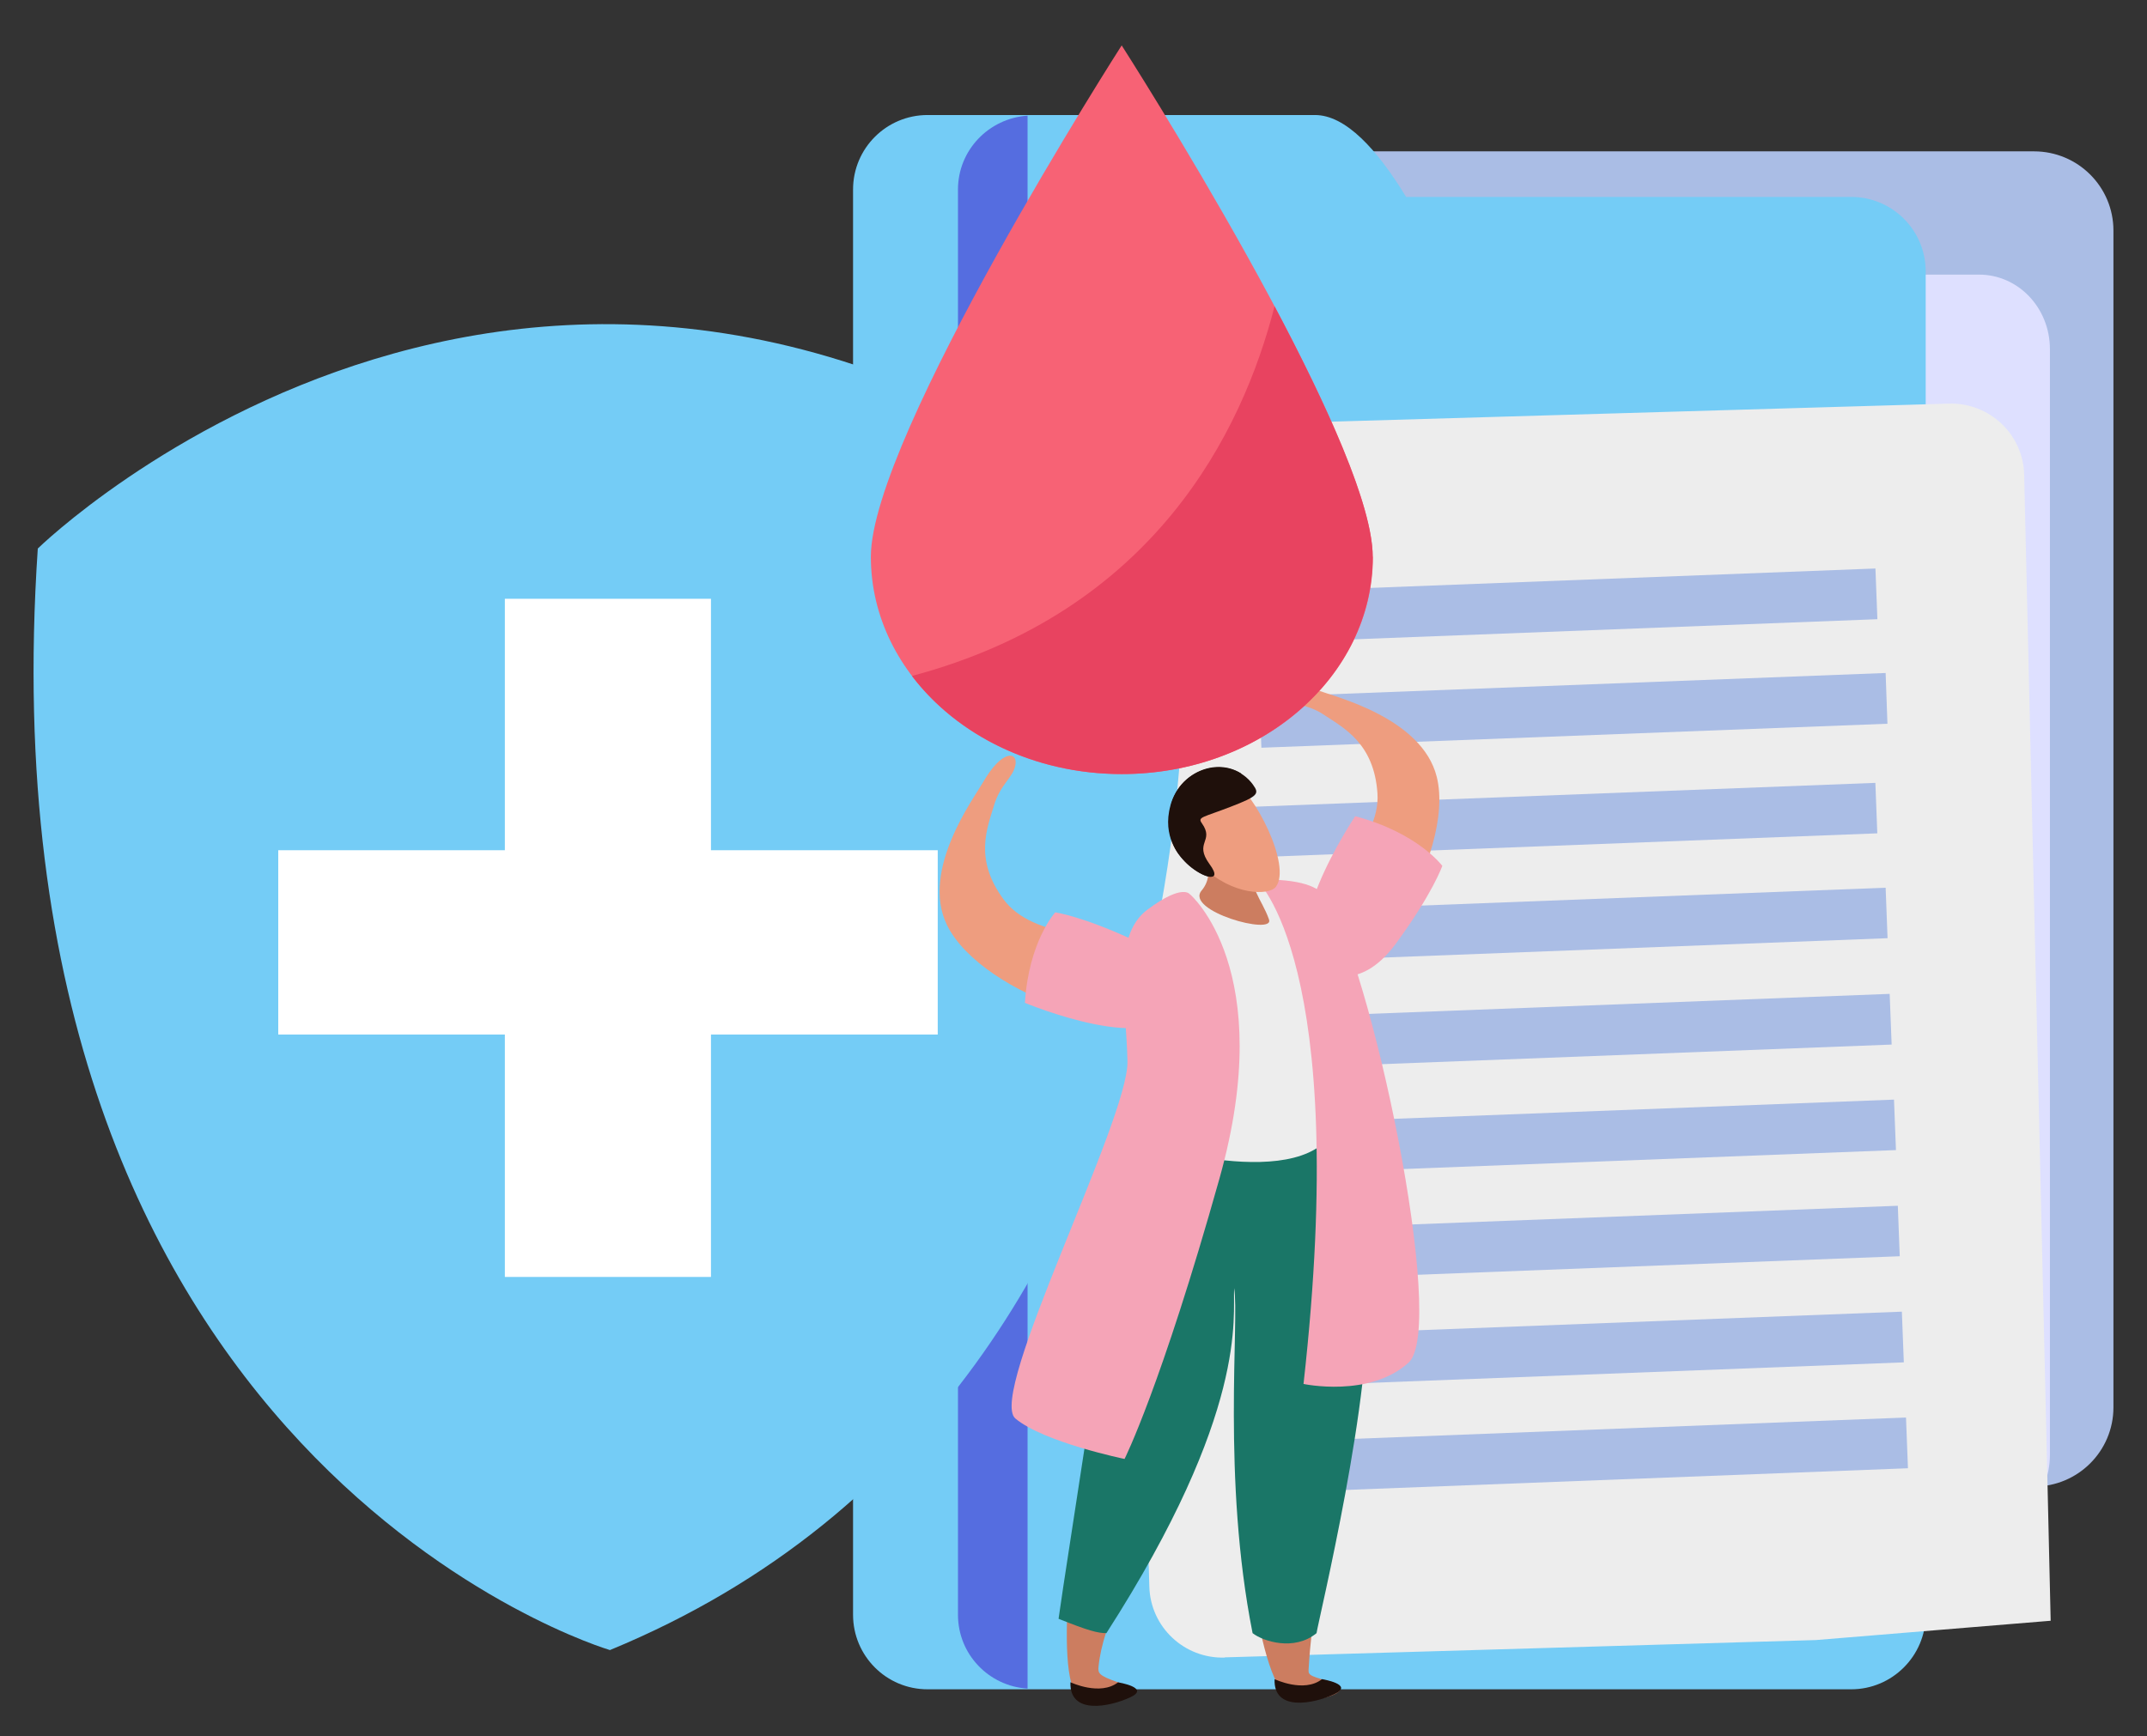 <svg width="68" height="55" viewBox="0 0 68 55" fill="none" xmlns="http://www.w3.org/2000/svg">
<rect x="0" y="0" width="68" height="55" fill="#333333" stroke="none"/>
<g clip-path="url(#clip0_2930_6783)">
<path d="M66.937 44.586C66.937 45.972 65.814 47.096 64.42 47.096H41.299C39.912 47.096 38.782 45.972 38.782 44.586V7.305C38.782 5.919 39.905 4.795 41.299 4.795H64.42C65.814 4.795 66.937 5.919 66.937 7.305V44.586Z" fill="#AABDE5"/>
<path d="M64.925 46.101C64.925 47.403 63.923 48.462 62.678 48.462H42.011C40.767 48.462 39.764 47.41 39.764 46.101V11.061C39.764 9.76 40.767 8.7 42.011 8.7H62.678C63.923 8.7 64.925 9.753 64.925 11.061V46.101Z" fill="#DEE0FF"/>
<path d="M58.63 6.239H44.534C43.617 4.732 42.621 3.644 41.647 3.644H29.379C28.078 3.644 27.018 4.696 27.018 6.005V51.158C27.018 52.459 28.07 53.519 29.379 53.519H58.63C59.931 53.519 60.991 52.459 60.991 51.158V8.601C60.991 7.299 59.939 6.239 58.63 6.239Z" fill="#74CCF6"/>
<path d="M30.341 6.004V51.157C30.341 52.409 31.315 53.419 32.545 53.497V3.664C31.315 3.749 30.341 4.759 30.341 6.004Z" fill="#556DE0"/>
<path d="M38.792 52.507L57.51 51.959L64.949 51.347L64.11 15.034C64.075 13.754 63.008 12.752 61.728 12.787L37.647 13.491C36.367 13.527 35.357 14.594 35.4 15.874L36.402 50.266C36.438 51.547 37.505 52.549 38.785 52.514L38.792 52.507Z" fill="#EDEDED"/>
<path d="M59.722 28.124L39.887 28.886L39.949 30.485L59.783 29.723L59.722 28.124Z" fill="#AABDE5"/>
<path d="M59.397 24.802L39.562 25.564L39.624 27.163L59.458 26.401L59.397 24.802Z" fill="#AABDE5"/>
<path d="M59.779 22.929L39.951 23.689L39.887 22.082L59.722 21.321L59.779 22.929Z" fill="#AABDE5"/>
<path d="M59.399 18.011L39.565 18.773L39.626 20.379L59.461 19.617L59.399 18.011Z" fill="#AABDE5"/>
<path d="M59.85 31.487L40.016 32.249L40.078 33.855L59.912 33.093L59.85 31.487Z" fill="#AABDE5"/>
<path d="M59.987 34.837L40.153 35.599L40.214 37.198L60.049 36.436L59.987 34.837Z" fill="#AABDE5"/>
<path d="M60.108 38.2L40.273 38.962L40.335 40.561L60.169 39.799L60.108 38.2Z" fill="#AABDE5"/>
<path d="M60.236 41.555L40.402 42.317L40.464 43.923L60.298 43.161L60.236 41.555Z" fill="#AABDE5"/>
<path d="M60.367 44.909L40.532 45.675L40.594 47.281L60.429 46.516L60.367 44.909Z" fill="#AABDE5"/>
<path d="M1.197 17.378C1.197 17.378 17.518 1.384 37.424 17.378C37.424 17.378 40.034 43.735 19.318 52.276C19.318 52.276 -0.759 46.373 1.197 17.378Z" fill="#74CCF6"/>
<path d="M3.416 19.077C3.416 19.077 17.732 5.045 35.206 19.077C35.206 19.077 37.496 42.205 19.318 49.701C19.318 49.701 1.702 44.516 3.416 19.077Z" fill="#74CCF6"/>
<path d="M22.518 18.97H15.99V40.455H22.518V18.97Z" fill="white"/>
<path d="M29.7 26.936H8.813V32.775H29.7V26.936Z" fill="white"/>
<path d="M34.501 45.588C33.946 48.219 33.292 53.838 34.359 53.866C35.426 53.895 36.023 53.504 35.411 53.297C34.793 53.084 34.771 53.006 34.793 52.8C35.056 50.09 38.569 45.858 38.868 42.63C38.967 41.527 39.038 40.517 39.088 39.635C39.486 41.997 39.195 44.507 39.23 45.332C39.344 48.283 39.864 53.852 41.037 53.866C42.282 53.88 42.893 53.461 42.097 53.262C41.407 53.084 41.435 53.048 41.449 52.842C41.62 49.862 42.815 44.365 43.042 40.823C43.306 36.741 34.999 43.284 34.508 45.588H34.501Z" fill="#CC7D60"/>
<path d="M41.912 34.273C39.778 35.987 37.047 35.454 35.888 35.184C35.575 38.242 33.74 49.706 33.527 51.285C34.466 51.662 34.771 51.74 35.042 51.74C39.558 44.706 39.038 41.691 39.088 40.809C39.259 41.826 38.697 46.833 39.672 51.74C39.999 51.996 40.987 52.323 41.698 51.74C41.734 51.427 43.554 43.946 43.277 40.831C43.007 37.837 42.395 35.411 41.912 34.273Z" fill="#1A7667"/>
<path d="M40.369 53.197C40.369 53.197 41.301 53.645 41.87 53.197C41.87 53.197 42.915 53.368 42.261 53.674C41.6 53.98 40.327 54.236 40.369 53.197Z" fill="#1F100B"/>
<path d="M33.91 53.298C33.91 53.298 34.842 53.739 35.411 53.298C35.411 53.298 36.456 53.468 35.795 53.774C35.133 54.08 33.868 54.336 33.903 53.298H33.91Z" fill="#1F100B"/>
<path d="M41.685 30.782C41.436 30.604 40.924 29.85 41.308 29.089C41.821 28.058 43.734 26.721 43.627 25.135C43.52 23.549 42.56 23.065 41.956 22.66C41.351 22.254 40.924 22.375 40.597 22.098C40.27 21.828 40.611 21.451 41.735 21.87C42.269 22.07 45.035 22.738 45.504 24.608C46.123 27.062 43.129 31.834 41.678 30.782H41.685Z" fill="#EE9D7F"/>
<path d="M41.912 30.752C41.912 30.752 43.014 31.513 44.202 29.906C45.383 28.299 45.681 27.431 45.681 27.431C45.681 27.431 44.899 26.378 42.922 25.859C42.922 25.859 40.212 29.892 41.919 30.752H41.912Z" fill="#F5A4B7"/>
<path d="M42.482 35.005C42.653 32.061 42.468 30.738 42.19 29.237C41.863 27.459 38.798 27.886 37.696 28.341C36.593 28.797 34.773 29.494 36.067 31.791C36.97 33.391 34.552 35.354 36.373 36.278C36.373 36.278 42.297 38.106 42.475 35.012L42.482 35.005Z" fill="#EDEDED"/>
<path d="M37.693 28.335C37.693 28.335 40.481 30.717 38.625 37.331C36.769 43.938 35.617 46.221 35.617 46.221C35.617 46.221 33.063 45.695 32.16 44.941C31.257 44.18 35.745 35.482 35.709 33.626C35.673 31.77 35.197 29.672 36.342 28.818C37.487 27.965 37.693 28.342 37.693 28.342V28.335Z" fill="#F5A4B7"/>
<path d="M36.941 31.572C37.019 31.281 36.927 30.37 36.137 30.036C35.078 29.581 32.731 29.78 31.785 28.493C30.839 27.213 31.273 26.224 31.479 25.527C31.685 24.83 32.09 24.645 32.162 24.226C32.233 23.806 31.735 23.742 31.137 24.78C30.853 25.278 29.146 27.568 29.992 29.304C31.102 31.579 36.493 33.322 36.941 31.572Z" fill="#EE9D7F"/>
<path d="M37.212 31.807C37.212 31.807 37.724 30.641 36.003 29.83C34.282 29.019 33.421 28.905 33.421 28.905C33.421 28.905 32.582 29.823 32.461 31.771C32.461 31.771 36.728 33.556 37.212 31.807Z" fill="#F5A4B7"/>
<path d="M39.784 27.864C39.784 27.864 42.786 30.453 41.285 43.845C41.285 43.845 43.376 44.293 44.613 43.169C45.851 42.038 43.397 30.453 41.989 28.426C41.769 28.106 41.242 27.836 39.784 27.864Z" fill="#F5A4B7"/>
<path d="M37.959 26.762C37.959 26.762 38.592 27.58 38.058 28.212C37.511 28.86 40.377 29.649 40.192 29.13C39.957 28.461 39.516 28.127 39.673 27.259L37.959 26.762Z" fill="#CC7D60"/>
<path d="M39.025 24.707C39.736 25.127 40.91 27.417 40.412 28.092C40.198 28.384 39.032 28.37 38.093 27.459C37.709 27.082 37.169 26.343 37.432 25.418C37.546 24.999 38.2 24.223 39.025 24.714V24.707Z" fill="#EE9D7F"/>
<path d="M39.687 24.863C39.886 25.141 39.864 25.219 38.975 25.56C38.093 25.902 37.923 25.881 38.065 26.08C38.477 26.663 37.802 26.677 38.307 27.374C38.819 28.064 37.944 27.772 37.468 27.225C37.368 27.111 36.849 26.584 37.084 25.532C37.354 24.302 38.968 23.861 39.694 24.871L39.687 24.863Z" fill="#1F100B"/>
<path d="M37.07 25.524C36.799 26.506 37.361 27.11 37.454 27.217C37.809 27.629 38.385 27.907 38.442 27.715C38.506 27.494 37.909 27.544 37.951 26.968C37.994 26.392 37.61 26.356 37.589 25.866C37.567 25.375 37.937 25.389 38.94 24.998C39.345 24.841 39.388 24.657 39.303 24.5C38.499 23.995 37.354 24.479 37.07 25.517V25.524Z" fill="#1F100B"/>
<path d="M43.484 17.638C43.484 21.443 39.921 24.523 35.533 24.523C31.145 24.523 27.582 21.443 27.582 17.638C27.582 13.833 35.526 1.438 35.526 1.438C35.526 1.438 43.477 13.833 43.477 17.638H43.484Z" fill="#F76275"/>
<path d="M35.525 24.523C39.92 24.523 43.476 21.444 43.476 17.639C43.476 16.017 42.025 12.831 40.368 9.702C39.351 13.685 36.549 19.374 28.883 21.415C30.305 23.286 32.744 24.523 35.525 24.523Z" fill="#E84360"/>
</g>
<defs>
<clipPath id="clip0_2930_6783">
<rect width="68" height="54.309" fill="white" transform="translate(0 0.375)"/>
</clipPath>
</defs>
</svg>
